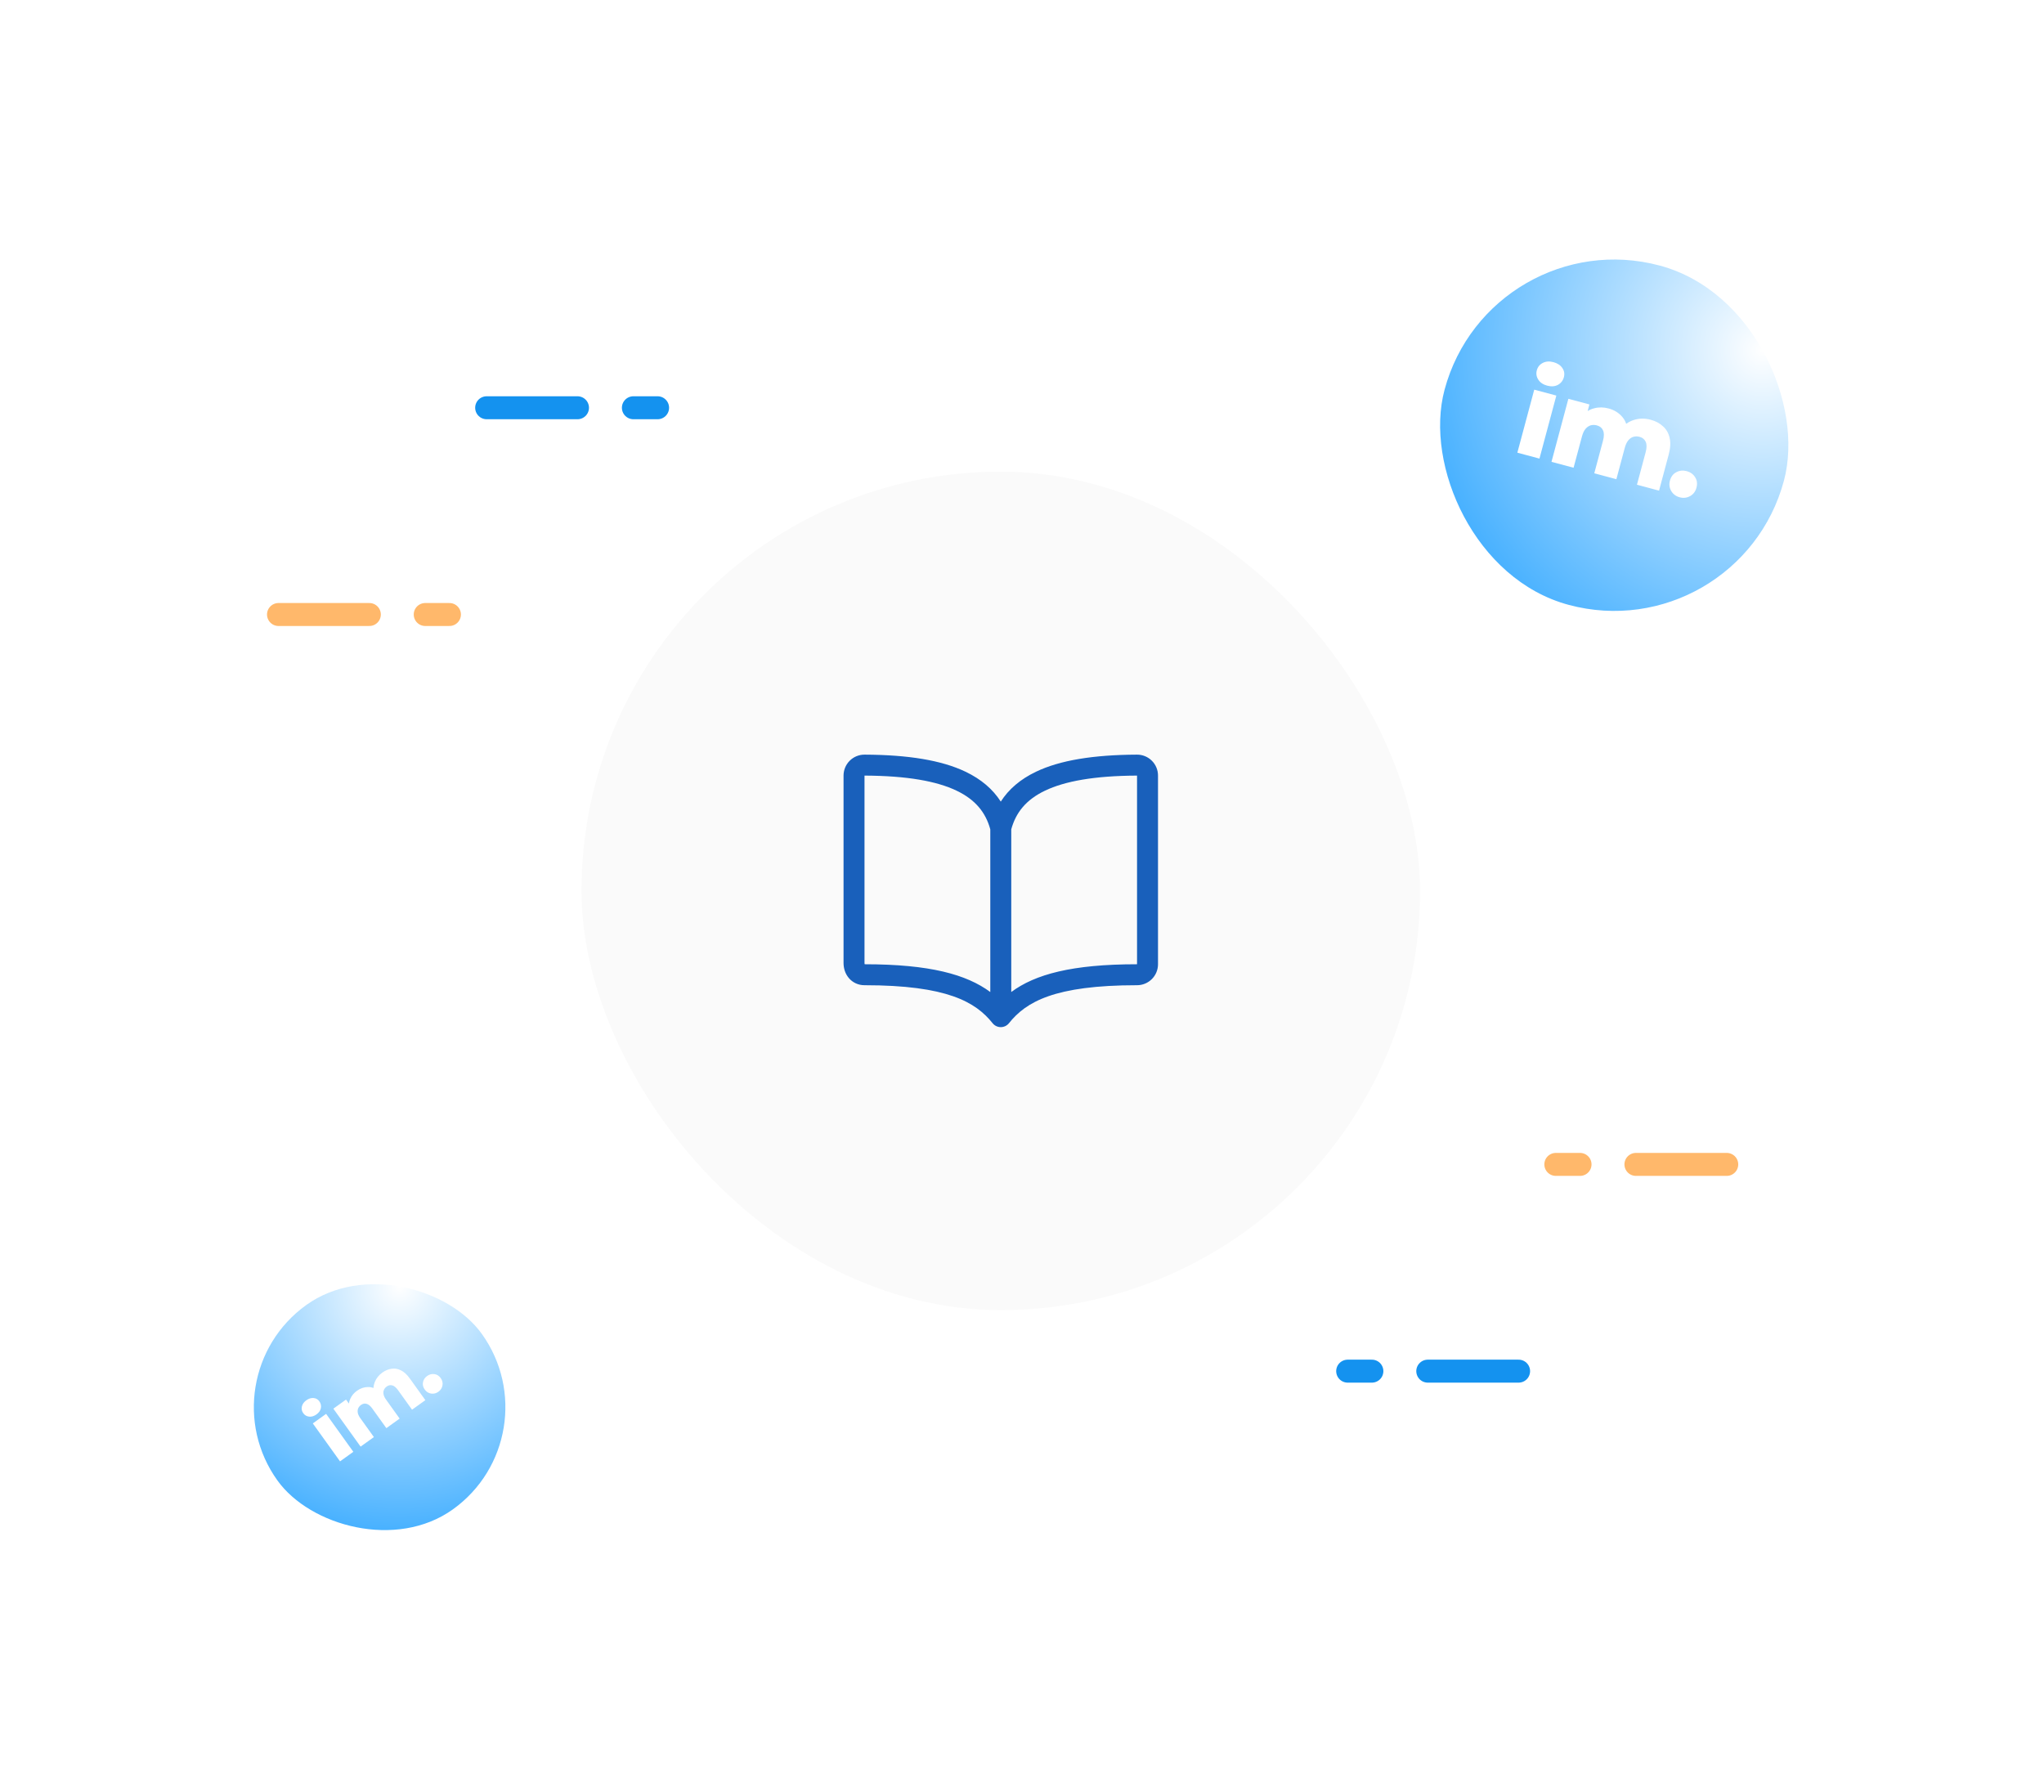 <svg width="195" height="171" viewBox="0 0 195 171" fill="none" xmlns="http://www.w3.org/2000/svg">
<rect x="55.476" y="45" width="80" height="80" rx="40" fill="#FAFAFA"/>
<path fill-rule="evenodd" clip-rule="evenodd" d="M82.475 74C86.528 74.018 89.353 74.528 91.253 75.436C93.053 76.296 94.036 77.516 94.475 79.129V94.65C92.201 92.971 88.707 92.002 82.494 92C82.486 91.978 82.475 91.939 82.475 91.879V74ZM96.475 94.648C98.754 92.963 102.247 92 108.475 92V74C104.423 74.018 101.598 74.528 99.698 75.436C97.898 76.296 96.915 77.516 96.475 79.129V94.648ZM95.475 76.481C94.716 75.298 93.607 74.344 92.115 73.631C89.822 72.535 86.648 72.019 82.48 72L82.479 72C82.216 71.999 81.955 72.05 81.711 72.15C81.468 72.251 81.246 72.398 81.06 72.585C80.874 72.771 80.726 72.992 80.626 73.236C80.526 73.478 80.475 73.739 80.475 74.001V91.879C80.475 92.388 80.633 92.909 80.983 93.319C81.344 93.744 81.872 94 82.475 94C90.356 94 93.077 95.601 94.694 97.624C94.884 97.862 95.171 98 95.475 98C95.779 98 96.067 97.862 96.256 97.624C97.884 95.589 100.594 94 108.475 94C109.006 94 109.515 93.789 109.89 93.414C110.265 93.039 110.475 92.53 110.475 92V74.001C110.476 73.739 110.425 73.478 110.325 73.236C110.225 72.992 110.077 72.771 109.891 72.585C109.705 72.398 109.483 72.251 109.24 72.15C108.996 72.05 108.735 71.999 108.472 72L108.471 72C104.303 72.019 101.129 72.535 98.836 73.631C97.344 74.344 96.234 75.298 95.475 76.481Z" fill="#1960BB"/>
<line x1="1.096" y1="-1.096" x2="3.405" y2="-1.096" transform="matrix(-1 0 0 1 63.831 40)" stroke="#1492EF" stroke-width="2.192" stroke-linecap="round"/>
<line x1="1.096" y1="-1.096" x2="9.761" y2="-1.096" transform="matrix(-1 0 0 1 56.189 40)" stroke="#1492EF" stroke-width="2.192" stroke-linecap="round"/>
<line x1="1.096" y1="-1.096" x2="3.405" y2="-1.096" transform="matrix(-1 0 0 1 43.972 59.726)" stroke="#FFB86B" stroke-width="2.192" stroke-linecap="round"/>
<line x1="1.096" y1="-1.096" x2="9.761" y2="-1.096" transform="matrix(-1 0 0 1 36.331 59.726)" stroke="#FFB86B" stroke-width="2.192" stroke-linecap="round"/>
<line x1="1.096" y1="-1.096" x2="3.405" y2="-1.096" transform="matrix(1 0 0 -1 127.474 129.726)" stroke="#1492EF" stroke-width="2.192" stroke-linecap="round"/>
<line x1="1.096" y1="-1.096" x2="9.761" y2="-1.096" transform="matrix(1 0 0 -1 135.115 129.726)" stroke="#1492EF" stroke-width="2.192" stroke-linecap="round"/>
<line x1="1.096" y1="-1.096" x2="3.405" y2="-1.096" transform="matrix(1 0 0 -1 147.332 110)" stroke="#FFB86B" stroke-width="2.192" stroke-linecap="round"/>
<line x1="1.096" y1="-1.096" x2="9.761" y2="-1.096" transform="matrix(1 0 0 -1 154.973 110)" stroke="#FFB86B" stroke-width="2.192" stroke-linecap="round"/>
<g filter="url(#filter0_d_828_19762)">
<rect x="142.15" y="9" width="33.518" height="33.518" rx="16.759" transform="rotate(15 142.15 9)" fill="url(#paint0_radial_828_19762)"/>
<path d="M144.758 31.19L146.369 25.178L148.477 25.742L146.866 31.755L144.758 31.19ZM147.601 24.794C147.217 24.692 146.935 24.501 146.756 24.223C146.576 23.945 146.529 23.647 146.615 23.329C146.7 23.011 146.889 22.777 147.184 22.626C147.478 22.475 147.817 22.451 148.202 22.554C148.586 22.657 148.869 22.843 149.05 23.114C149.233 23.377 149.282 23.668 149.197 23.986C149.108 24.318 148.915 24.564 148.619 24.723C148.333 24.875 147.993 24.899 147.601 24.794ZM157.483 28.049C157.949 28.174 158.337 28.381 158.648 28.67C158.969 28.954 159.18 29.32 159.282 29.767C159.391 30.217 159.363 30.752 159.196 31.373L158.275 34.812L156.167 34.247L156.996 31.152C157.111 30.723 157.113 30.391 157.002 30.155C156.893 29.912 156.698 29.753 156.417 29.677C156.217 29.624 156.023 29.623 155.834 29.676C155.646 29.728 155.481 29.843 155.338 30.018C155.198 30.187 155.086 30.427 155.003 30.737L154.204 33.721L152.096 33.156L152.925 30.061C153.04 29.633 153.042 29.3 152.931 29.064C152.829 28.823 152.634 28.664 152.345 28.586C152.138 28.531 151.941 28.529 151.752 28.582C151.571 28.637 151.406 28.751 151.256 28.925C151.116 29.093 151.004 29.333 150.921 29.643L150.121 32.627L148.014 32.063L149.625 26.05L151.632 26.588L151.184 28.263L150.912 27.679C151.249 27.31 151.638 27.069 152.08 26.958C152.524 26.839 152.983 26.843 153.456 26.97C153.996 27.114 154.432 27.382 154.763 27.772C155.104 28.156 155.267 28.66 155.25 29.282L154.601 28.953C154.947 28.522 155.37 28.228 155.873 28.069C156.384 27.905 156.921 27.898 157.483 28.049ZM160.244 35.447C159.889 35.352 159.621 35.153 159.44 34.851C159.26 34.549 159.218 34.217 159.315 33.854C159.416 33.477 159.619 33.21 159.922 33.054C160.228 32.89 160.558 32.856 160.913 32.951C161.268 33.046 161.537 33.241 161.719 33.535C161.904 33.823 161.945 34.155 161.844 34.532C161.747 34.894 161.545 35.161 161.238 35.333C160.93 35.504 160.599 35.542 160.244 35.447Z" fill="white"/>
</g>
<g filter="url(#filter1_d_828_19762)">
<rect x="19.474" y="119.504" width="23.995" height="23.995" rx="11.997" transform="rotate(-35.658 19.474 119.504)" fill="url(#paint1_radial_828_19762)"/>
<path d="M32.44 127.429L29.843 123.808L31.112 122.898L33.709 126.518L32.44 127.429ZM30.19 122.952C29.958 123.118 29.725 123.188 29.49 123.161C29.254 123.134 29.068 123.025 28.931 122.833C28.793 122.642 28.75 122.431 28.799 122.199C28.849 121.968 28.99 121.769 29.222 121.603C29.453 121.437 29.685 121.365 29.917 121.387C30.146 121.405 30.329 121.51 30.466 121.702C30.61 121.902 30.659 122.12 30.612 122.356C30.566 122.584 30.426 122.783 30.19 122.952ZM36.476 118.958C36.757 118.757 37.047 118.636 37.349 118.595C37.651 118.546 37.95 118.596 38.244 118.742C38.542 118.885 38.826 119.144 39.094 119.518L40.58 121.589L39.31 122.5L37.973 120.636C37.788 120.378 37.605 120.226 37.424 120.18C37.24 120.13 37.063 120.166 36.894 120.287C36.773 120.374 36.685 120.481 36.629 120.609C36.572 120.737 36.56 120.881 36.593 121.039C36.623 121.193 36.705 121.364 36.839 121.551L38.128 123.348L36.859 124.259L35.522 122.395C35.337 122.137 35.153 121.985 34.972 121.939C34.792 121.886 34.616 121.922 34.442 122.046C34.317 122.136 34.227 122.245 34.17 122.373C34.118 122.498 34.107 122.641 34.135 122.803C34.165 122.957 34.246 123.128 34.381 123.315L35.67 125.112L34.401 126.022L31.803 122.402L33.012 121.534L33.736 122.543L33.289 122.428C33.238 122.074 33.281 121.749 33.42 121.454C33.556 121.154 33.766 120.902 34.051 120.698C34.376 120.464 34.722 120.345 35.088 120.338C35.456 120.324 35.808 120.462 36.145 120.754L35.669 120.964C35.587 120.577 35.616 120.209 35.756 119.859C35.898 119.501 36.138 119.201 36.476 118.958ZM41.825 120.787C41.611 120.94 41.38 120.998 41.13 120.961C40.881 120.924 40.678 120.797 40.522 120.578C40.359 120.351 40.303 120.118 40.354 119.879C40.402 119.636 40.533 119.437 40.746 119.284C40.96 119.131 41.19 119.07 41.436 119.103C41.679 119.131 41.882 119.259 42.045 119.486C42.201 119.704 42.257 119.937 42.212 120.185C42.168 120.433 42.038 120.634 41.825 120.787Z" fill="white"/>
</g>
<defs>
<filter id="filter0_d_828_19762" x="109.474" y="-3" width="89.051" height="89.051" filterUnits="userSpaceOnUse" color-interpolation-filters="sRGB">
<feFlood flood-opacity="0" result="BackgroundImageFix"/>
<feColorMatrix in="SourceAlpha" type="matrix" values="0 0 0 0 0 0 0 0 0 0 0 0 0 0 0 0 0 0 127 0" result="hardAlpha"/>
<feOffset dy="12"/>
<feGaussianBlur stdDeviation="12"/>
<feComposite in2="hardAlpha" operator="out"/>
<feColorMatrix type="matrix" values="0 0 0 0 0 0 0 0 0 0.283 0 0 0 0 1 0 0 0 0.16 0"/>
<feBlend mode="normal" in2="BackgroundImageFix" result="effect1_dropShadow_828_19762"/>
<feBlend mode="normal" in="SourceGraphic" in2="effect1_dropShadow_828_19762" result="shape"/>
</filter>
<filter id="filter1_d_828_19762" x="-4.526" y="93.516" width="81.484" height="81.484" filterUnits="userSpaceOnUse" color-interpolation-filters="sRGB">
<feFlood flood-opacity="0" result="BackgroundImageFix"/>
<feColorMatrix in="SourceAlpha" type="matrix" values="0 0 0 0 0 0 0 0 0 0 0 0 0 0 0 0 0 0 127 0" result="hardAlpha"/>
<feOffset dy="12"/>
<feGaussianBlur stdDeviation="12"/>
<feComposite in2="hardAlpha" operator="out"/>
<feColorMatrix type="matrix" values="0 0 0 0 0 0 0 0 0 0.283 0 0 0 0 1 0 0 0 0.16 0"/>
<feBlend mode="normal" in2="BackgroundImageFix" result="effect1_dropShadow_828_19762"/>
<feBlend mode="normal" in="SourceGraphic" in2="effect1_dropShadow_828_19762" result="shape"/>
</filter>
<radialGradient id="paint0_radial_828_19762" cx="0" cy="0" r="1" gradientUnits="userSpaceOnUse" gradientTransform="translate(170.43 14.237) rotate(133.698) scale(32.597)">
<stop stop-color="white"/>
<stop offset="1" stop-color="#48B1FF"/>
</radialGradient>
<radialGradient id="paint1_radial_828_19762" cx="0" cy="0" r="1" gradientUnits="userSpaceOnUse" gradientTransform="translate(39.72 123.253) rotate(133.698) scale(23.335)">
<stop stop-color="white"/>
<stop offset="1" stop-color="#48B1FF"/>
</radialGradient>
</defs>
</svg>
